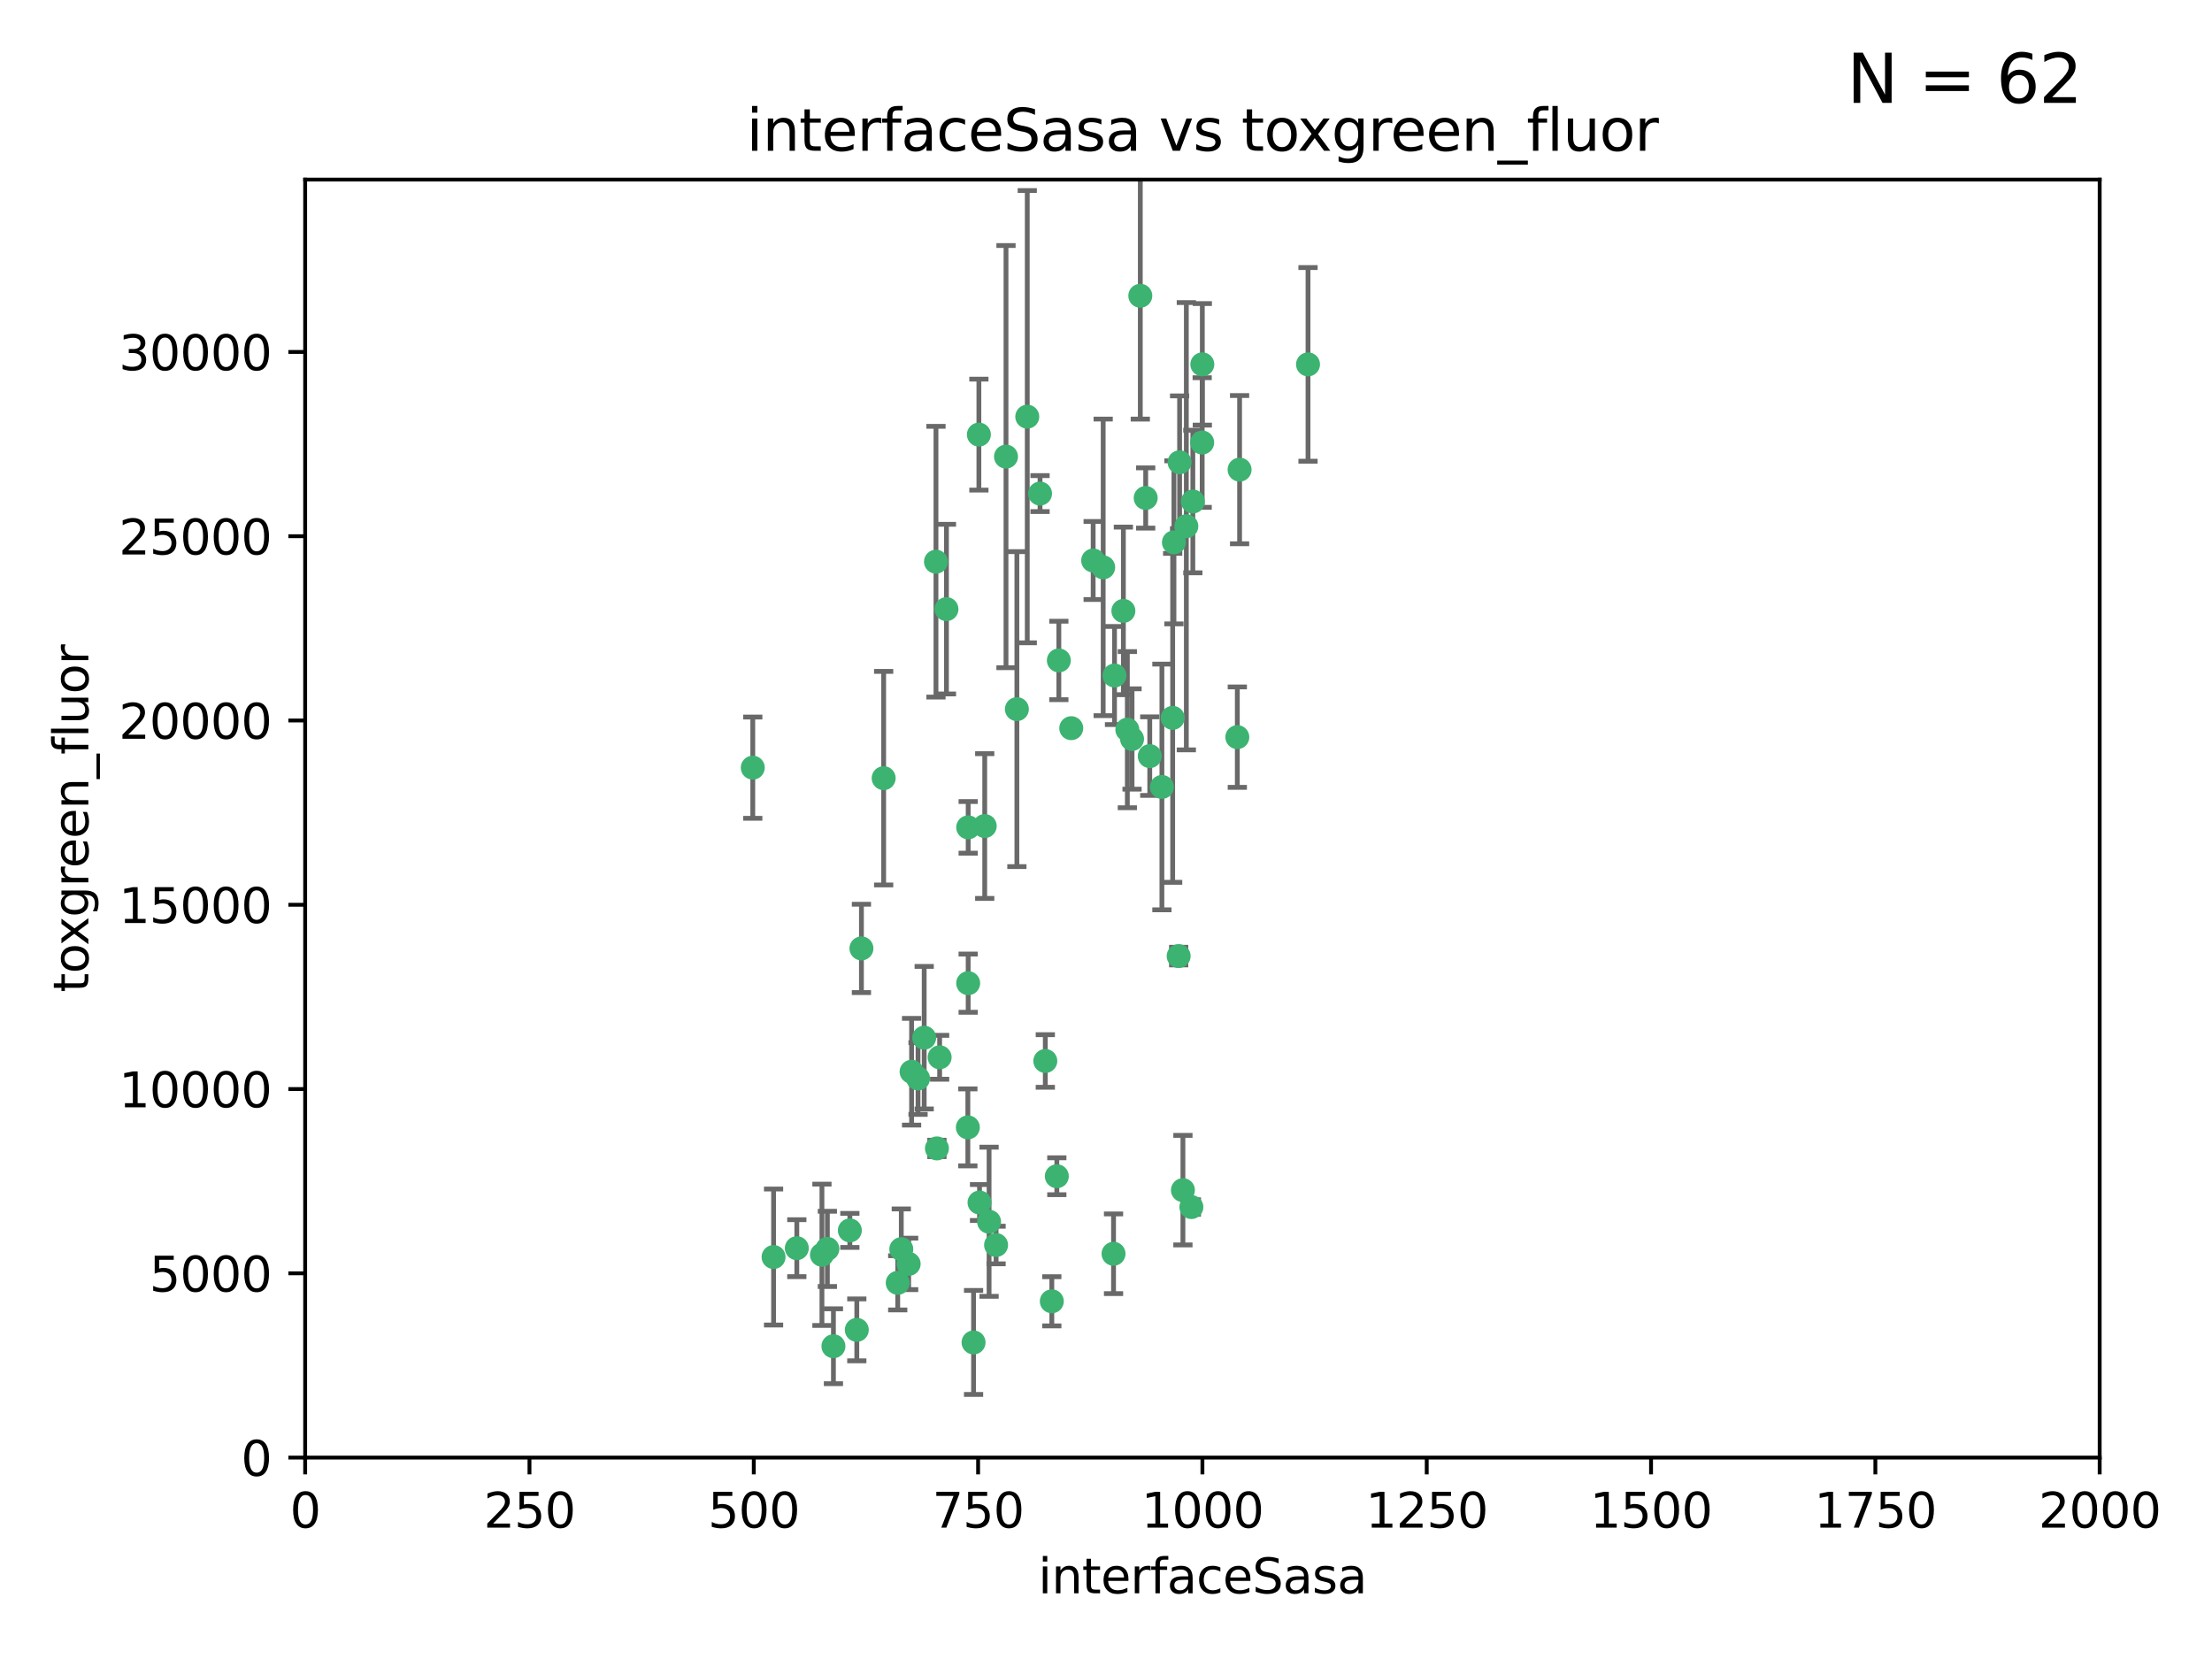 <?xml version="1.0" encoding="utf-8" standalone="no"?>
<!DOCTYPE svg PUBLIC "-//W3C//DTD SVG 1.1//EN"
  "http://www.w3.org/Graphics/SVG/1.1/DTD/svg11.dtd">
<svg xmlns:xlink="http://www.w3.org/1999/xlink" width="460.8pt" height="345.6pt" viewBox="0 0 460.8 345.6" xmlns="http://www.w3.org/2000/svg" version="1.1">
 <defs>
  <style type="text/css">*{stroke-linejoin: round; stroke-linecap: butt}</style>
 </defs>
 <g id="figure_1">
  <g id="patch_1">
   <path d="M 0 345.6 
L 460.8 345.6 
L 460.8 0 
L 0 0 
z
" style="fill: #ffffff"/>
  </g>
  <g id="axes_1">
   <g id="patch_2">
    <path d="M 63.571 303.64 
L 437.4 303.64 
L 437.4 37.411 
L 63.571 37.411 
z
" style="fill: #ffffff"/>
   </g>
   <g id="PathCollection_1">
    <defs>
     <path id="m6832bb7bd1" d="M 0 1.118 
C 0.297 1.118 0.581 1 0.791 0.791 
C 1 0.581 1.118 0.297 1.118 0 
C 1.118 -0.297 1 -0.581 0.791 -0.791 
C 0.581 -1 0.297 -1.118 0 -1.118 
C -0.297 -1.118 -0.581 -1 -0.791 -0.791 
C -1 -0.581 -1.118 -0.297 -1.118 0 
C -1.118 0.297 -1 0.581 -0.791 0.791 
C -0.581 1 -0.297 1.118 0 1.118 
z
" style="stroke: #3cb371"/>
    </defs>
    <g clip-path="url(#p53caef2e6c)">
     <use xlink:href="#m6832bb7bd1" x="272.484" y="75.908" style="fill: #3cb371; stroke: #3cb371"/>
     <use xlink:href="#m6832bb7bd1" x="250.437" y="92.187" style="fill: #3cb371; stroke: #3cb371"/>
     <use xlink:href="#m6832bb7bd1" x="258.229" y="97.835" style="fill: #3cb371; stroke: #3cb371"/>
     <use xlink:href="#m6832bb7bd1" x="247.136" y="109.622" style="fill: #3cb371; stroke: #3cb371"/>
     <use xlink:href="#m6832bb7bd1" x="244.553" y="112.982" style="fill: #3cb371; stroke: #3cb371"/>
     <use xlink:href="#m6832bb7bd1" x="234.02" y="127.26" style="fill: #3cb371; stroke: #3cb371"/>
     <use xlink:href="#m6832bb7bd1" x="223.161" y="151.693" style="fill: #3cb371; stroke: #3cb371"/>
     <use xlink:href="#m6832bb7bd1" x="242.046" y="163.936" style="fill: #3cb371; stroke: #3cb371"/>
     <use xlink:href="#m6832bb7bd1" x="248.491" y="104.476" style="fill: #3cb371; stroke: #3cb371"/>
     <use xlink:href="#m6832bb7bd1" x="238.669" y="103.738" style="fill: #3cb371; stroke: #3cb371"/>
     <use xlink:href="#m6832bb7bd1" x="227.725" y="116.762" style="fill: #3cb371; stroke: #3cb371"/>
     <use xlink:href="#m6832bb7bd1" x="237.546" y="61.614" style="fill: #3cb371; stroke: #3cb371"/>
     <use xlink:href="#m6832bb7bd1" x="245.731" y="96.299" style="fill: #3cb371; stroke: #3cb371"/>
     <use xlink:href="#m6832bb7bd1" x="257.757" y="153.559" style="fill: #3cb371; stroke: #3cb371"/>
     <use xlink:href="#m6832bb7bd1" x="216.658" y="102.821" style="fill: #3cb371; stroke: #3cb371"/>
     <use xlink:href="#m6832bb7bd1" x="250.465" y="75.9" style="fill: #3cb371; stroke: #3cb371"/>
     <use xlink:href="#m6832bb7bd1" x="201.688" y="204.811" style="fill: #3cb371; stroke: #3cb371"/>
     <use xlink:href="#m6832bb7bd1" x="194.981" y="117.014" style="fill: #3cb371; stroke: #3cb371"/>
     <use xlink:href="#m6832bb7bd1" x="220.577" y="137.58" style="fill: #3cb371; stroke: #3cb371"/>
     <use xlink:href="#m6832bb7bd1" x="203.92" y="90.534" style="fill: #3cb371; stroke: #3cb371"/>
     <use xlink:href="#m6832bb7bd1" x="229.813" y="118.19" style="fill: #3cb371; stroke: #3cb371"/>
     <use xlink:href="#m6832bb7bd1" x="213.998" y="86.8" style="fill: #3cb371; stroke: #3cb371"/>
     <use xlink:href="#m6832bb7bd1" x="211.835" y="147.723" style="fill: #3cb371; stroke: #3cb371"/>
     <use xlink:href="#m6832bb7bd1" x="245.536" y="199.17" style="fill: #3cb371; stroke: #3cb371"/>
     <use xlink:href="#m6832bb7bd1" x="209.568" y="95.121" style="fill: #3cb371; stroke: #3cb371"/>
     <use xlink:href="#m6832bb7bd1" x="248.185" y="251.452" style="fill: #3cb371; stroke: #3cb371"/>
     <use xlink:href="#m6832bb7bd1" x="220.157" y="245.034" style="fill: #3cb371; stroke: #3cb371"/>
     <use xlink:href="#m6832bb7bd1" x="244.288" y="149.542" style="fill: #3cb371; stroke: #3cb371"/>
     <use xlink:href="#m6832bb7bd1" x="246.424" y="247.93" style="fill: #3cb371; stroke: #3cb371"/>
     <use xlink:href="#m6832bb7bd1" x="235.826" y="153.944" style="fill: #3cb371; stroke: #3cb371"/>
     <use xlink:href="#m6832bb7bd1" x="202.811" y="279.655" style="fill: #3cb371; stroke: #3cb371"/>
     <use xlink:href="#m6832bb7bd1" x="231.97" y="261.183" style="fill: #3cb371; stroke: #3cb371"/>
     <use xlink:href="#m6832bb7bd1" x="239.516" y="157.513" style="fill: #3cb371; stroke: #3cb371"/>
     <use xlink:href="#m6832bb7bd1" x="189.899" y="223.261" style="fill: #3cb371; stroke: #3cb371"/>
     <use xlink:href="#m6832bb7bd1" x="205.136" y="172.082" style="fill: #3cb371; stroke: #3cb371"/>
     <use xlink:href="#m6832bb7bd1" x="201.621" y="234.855" style="fill: #3cb371; stroke: #3cb371"/>
     <use xlink:href="#m6832bb7bd1" x="161.148" y="261.86" style="fill: #3cb371; stroke: #3cb371"/>
     <use xlink:href="#m6832bb7bd1" x="201.69" y="172.356" style="fill: #3cb371; stroke: #3cb371"/>
     <use xlink:href="#m6832bb7bd1" x="234.846" y="152.004" style="fill: #3cb371; stroke: #3cb371"/>
     <use xlink:href="#m6832bb7bd1" x="197.163" y="126.892" style="fill: #3cb371; stroke: #3cb371"/>
     <use xlink:href="#m6832bb7bd1" x="206.043" y="254.514" style="fill: #3cb371; stroke: #3cb371"/>
     <use xlink:href="#m6832bb7bd1" x="192.525" y="216.17" style="fill: #3cb371; stroke: #3cb371"/>
     <use xlink:href="#m6832bb7bd1" x="184.082" y="162.105" style="fill: #3cb371; stroke: #3cb371"/>
     <use xlink:href="#m6832bb7bd1" x="207.501" y="259.36" style="fill: #3cb371; stroke: #3cb371"/>
     <use xlink:href="#m6832bb7bd1" x="187.755" y="260.221" style="fill: #3cb371; stroke: #3cb371"/>
     <use xlink:href="#m6832bb7bd1" x="172.357" y="260.163" style="fill: #3cb371; stroke: #3cb371"/>
     <use xlink:href="#m6832bb7bd1" x="165.991" y="260.019" style="fill: #3cb371; stroke: #3cb371"/>
     <use xlink:href="#m6832bb7bd1" x="232.174" y="140.722" style="fill: #3cb371; stroke: #3cb371"/>
     <use xlink:href="#m6832bb7bd1" x="179.453" y="197.571" style="fill: #3cb371; stroke: #3cb371"/>
     <use xlink:href="#m6832bb7bd1" x="178.488" y="277.035" style="fill: #3cb371; stroke: #3cb371"/>
     <use xlink:href="#m6832bb7bd1" x="156.817" y="159.917" style="fill: #3cb371; stroke: #3cb371"/>
     <use xlink:href="#m6832bb7bd1" x="217.757" y="221.023" style="fill: #3cb371; stroke: #3cb371"/>
     <use xlink:href="#m6832bb7bd1" x="173.619" y="280.448" style="fill: #3cb371; stroke: #3cb371"/>
     <use xlink:href="#m6832bb7bd1" x="191.245" y="224.667" style="fill: #3cb371; stroke: #3cb371"/>
     <use xlink:href="#m6832bb7bd1" x="195.181" y="239.234" style="fill: #3cb371; stroke: #3cb371"/>
     <use xlink:href="#m6832bb7bd1" x="204.052" y="250.509" style="fill: #3cb371; stroke: #3cb371"/>
     <use xlink:href="#m6832bb7bd1" x="187.013" y="267.238" style="fill: #3cb371; stroke: #3cb371"/>
     <use xlink:href="#m6832bb7bd1" x="195.744" y="220.252" style="fill: #3cb371; stroke: #3cb371"/>
     <use xlink:href="#m6832bb7bd1" x="189.29" y="263.294" style="fill: #3cb371; stroke: #3cb371"/>
     <use xlink:href="#m6832bb7bd1" x="219.112" y="271.085" style="fill: #3cb371; stroke: #3cb371"/>
     <use xlink:href="#m6832bb7bd1" x="171.225" y="261.393" style="fill: #3cb371; stroke: #3cb371"/>
     <use xlink:href="#m6832bb7bd1" x="177.039" y="256.316" style="fill: #3cb371; stroke: #3cb371"/>
    </g>
   </g>
   <g id="matplotlib.axis_1">
    <g id="xtick_1">
     <g id="line2d_1">
      <defs>
       <path id="m12ac12f63e" d="M 0 0 
L 0 3.5 
" style="stroke: #000000; stroke-width: 0.8"/>
      </defs>
      <g>
       <use xlink:href="#m12ac12f63e" x="63.571" y="303.64" style="stroke: #000000; stroke-width: 0.8"/>
      </g>
     </g>
     <g id="text_1">
      <!-- 0 -->
      <g transform="translate(60.39 318.238)scale(0.1 -0.1)">
       <defs>
        <path id="DejaVuSans-30" d="M 2034 4250 
Q 1547 4250 1301 3770 
Q 1056 3291 1056 2328 
Q 1056 1369 1301 889 
Q 1547 409 2034 409 
Q 2525 409 2770 889 
Q 3016 1369 3016 2328 
Q 3016 3291 2770 3770 
Q 2525 4250 2034 4250 
z
M 2034 4750 
Q 2819 4750 3233 4129 
Q 3647 3509 3647 2328 
Q 3647 1150 3233 529 
Q 2819 -91 2034 -91 
Q 1250 -91 836 529 
Q 422 1150 422 2328 
Q 422 3509 836 4129 
Q 1250 4750 2034 4750 
z
" transform="scale(0.016)"/>
       </defs>
       <use xlink:href="#DejaVuSans-30"/>
      </g>
     </g>
    </g>
    <g id="xtick_2">
     <g id="line2d_2">
      <g>
       <use xlink:href="#m12ac12f63e" x="110.3" y="303.64" style="stroke: #000000; stroke-width: 0.8"/>
      </g>
     </g>
     <g id="text_2">
      <!-- 250 -->
      <g transform="translate(100.756 318.238)scale(0.1 -0.1)">
       <defs>
        <path id="DejaVuSans-32" d="M 1228 531 
L 3431 531 
L 3431 0 
L 469 0 
L 469 531 
Q 828 903 1448 1529 
Q 2069 2156 2228 2338 
Q 2531 2678 2651 2914 
Q 2772 3150 2772 3378 
Q 2772 3750 2511 3984 
Q 2250 4219 1831 4219 
Q 1534 4219 1204 4116 
Q 875 4013 500 3803 
L 500 4441 
Q 881 4594 1212 4672 
Q 1544 4750 1819 4750 
Q 2544 4750 2975 4387 
Q 3406 4025 3406 3419 
Q 3406 3131 3298 2873 
Q 3191 2616 2906 2266 
Q 2828 2175 2409 1742 
Q 1991 1309 1228 531 
z
" transform="scale(0.016)"/>
        <path id="DejaVuSans-35" d="M 691 4666 
L 3169 4666 
L 3169 4134 
L 1269 4134 
L 1269 2991 
Q 1406 3038 1543 3061 
Q 1681 3084 1819 3084 
Q 2600 3084 3056 2656 
Q 3513 2228 3513 1497 
Q 3513 744 3044 326 
Q 2575 -91 1722 -91 
Q 1428 -91 1123 -41 
Q 819 9 494 109 
L 494 744 
Q 775 591 1075 516 
Q 1375 441 1709 441 
Q 2250 441 2565 725 
Q 2881 1009 2881 1497 
Q 2881 1984 2565 2268 
Q 2250 2553 1709 2553 
Q 1456 2553 1204 2497 
Q 953 2441 691 2322 
L 691 4666 
z
" transform="scale(0.016)"/>
       </defs>
       <use xlink:href="#DejaVuSans-32"/>
       <use xlink:href="#DejaVuSans-35" x="63.623"/>
       <use xlink:href="#DejaVuSans-30" x="127.246"/>
      </g>
     </g>
    </g>
    <g id="xtick_3">
     <g id="line2d_3">
      <g>
       <use xlink:href="#m12ac12f63e" x="157.028" y="303.64" style="stroke: #000000; stroke-width: 0.8"/>
      </g>
     </g>
     <g id="text_3">
      <!-- 500 -->
      <g transform="translate(147.485 318.238)scale(0.1 -0.1)">
       <use xlink:href="#DejaVuSans-35"/>
       <use xlink:href="#DejaVuSans-30" x="63.623"/>
       <use xlink:href="#DejaVuSans-30" x="127.246"/>
      </g>
     </g>
    </g>
    <g id="xtick_4">
     <g id="line2d_4">
      <g>
       <use xlink:href="#m12ac12f63e" x="203.757" y="303.64" style="stroke: #000000; stroke-width: 0.8"/>
      </g>
     </g>
     <g id="text_4">
      <!-- 750 -->
      <g transform="translate(194.213 318.238)scale(0.1 -0.1)">
       <defs>
        <path id="DejaVuSans-37" d="M 525 4666 
L 3525 4666 
L 3525 4397 
L 1831 0 
L 1172 0 
L 2766 4134 
L 525 4134 
L 525 4666 
z
" transform="scale(0.016)"/>
       </defs>
       <use xlink:href="#DejaVuSans-37"/>
       <use xlink:href="#DejaVuSans-35" x="63.623"/>
       <use xlink:href="#DejaVuSans-30" x="127.246"/>
      </g>
     </g>
    </g>
    <g id="xtick_5">
     <g id="line2d_5">
      <g>
       <use xlink:href="#m12ac12f63e" x="250.486" y="303.64" style="stroke: #000000; stroke-width: 0.8"/>
      </g>
     </g>
     <g id="text_5">
      <!-- 1000 -->
      <g transform="translate(237.761 318.238)scale(0.1 -0.1)">
       <defs>
        <path id="DejaVuSans-31" d="M 794 531 
L 1825 531 
L 1825 4091 
L 703 3866 
L 703 4441 
L 1819 4666 
L 2450 4666 
L 2450 531 
L 3481 531 
L 3481 0 
L 794 0 
L 794 531 
z
" transform="scale(0.016)"/>
       </defs>
       <use xlink:href="#DejaVuSans-31"/>
       <use xlink:href="#DejaVuSans-30" x="63.623"/>
       <use xlink:href="#DejaVuSans-30" x="127.246"/>
       <use xlink:href="#DejaVuSans-30" x="190.869"/>
      </g>
     </g>
    </g>
    <g id="xtick_6">
     <g id="line2d_6">
      <g>
       <use xlink:href="#m12ac12f63e" x="297.214" y="303.64" style="stroke: #000000; stroke-width: 0.8"/>
      </g>
     </g>
     <g id="text_6">
      <!-- 1250 -->
      <g transform="translate(284.489 318.238)scale(0.1 -0.1)">
       <use xlink:href="#DejaVuSans-31"/>
       <use xlink:href="#DejaVuSans-32" x="63.623"/>
       <use xlink:href="#DejaVuSans-35" x="127.246"/>
       <use xlink:href="#DejaVuSans-30" x="190.869"/>
      </g>
     </g>
    </g>
    <g id="xtick_7">
     <g id="line2d_7">
      <g>
       <use xlink:href="#m12ac12f63e" x="343.943" y="303.64" style="stroke: #000000; stroke-width: 0.8"/>
      </g>
     </g>
     <g id="text_7">
      <!-- 1500 -->
      <g transform="translate(331.218 318.238)scale(0.1 -0.1)">
       <use xlink:href="#DejaVuSans-31"/>
       <use xlink:href="#DejaVuSans-35" x="63.623"/>
       <use xlink:href="#DejaVuSans-30" x="127.246"/>
       <use xlink:href="#DejaVuSans-30" x="190.869"/>
      </g>
     </g>
    </g>
    <g id="xtick_8">
     <g id="line2d_8">
      <g>
       <use xlink:href="#m12ac12f63e" x="390.671" y="303.64" style="stroke: #000000; stroke-width: 0.8"/>
      </g>
     </g>
     <g id="text_8">
      <!-- 1750 -->
      <g transform="translate(377.946 318.238)scale(0.1 -0.1)">
       <use xlink:href="#DejaVuSans-31"/>
       <use xlink:href="#DejaVuSans-37" x="63.623"/>
       <use xlink:href="#DejaVuSans-35" x="127.246"/>
       <use xlink:href="#DejaVuSans-30" x="190.869"/>
      </g>
     </g>
    </g>
    <g id="xtick_9">
     <g id="line2d_9">
      <g>
       <use xlink:href="#m12ac12f63e" x="437.4" y="303.64" style="stroke: #000000; stroke-width: 0.8"/>
      </g>
     </g>
     <g id="text_9">
      <!-- 2000 -->
      <g transform="translate(424.675 318.238)scale(0.1 -0.1)">
       <use xlink:href="#DejaVuSans-32"/>
       <use xlink:href="#DejaVuSans-30" x="63.623"/>
       <use xlink:href="#DejaVuSans-30" x="127.246"/>
       <use xlink:href="#DejaVuSans-30" x="190.869"/>
      </g>
     </g>
    </g>
    <g id="text_10">
     <!-- interfaceSasa -->
     <g transform="translate(216.279 331.917)scale(0.1 -0.1)">
      <defs>
       <path id="DejaVuSans-69" d="M 603 3500 
L 1178 3500 
L 1178 0 
L 603 0 
L 603 3500 
z
M 603 4863 
L 1178 4863 
L 1178 4134 
L 603 4134 
L 603 4863 
z
" transform="scale(0.016)"/>
       <path id="DejaVuSans-6e" d="M 3513 2113 
L 3513 0 
L 2938 0 
L 2938 2094 
Q 2938 2591 2744 2837 
Q 2550 3084 2163 3084 
Q 1697 3084 1428 2787 
Q 1159 2491 1159 1978 
L 1159 0 
L 581 0 
L 581 3500 
L 1159 3500 
L 1159 2956 
Q 1366 3272 1645 3428 
Q 1925 3584 2291 3584 
Q 2894 3584 3203 3211 
Q 3513 2838 3513 2113 
z
" transform="scale(0.016)"/>
       <path id="DejaVuSans-74" d="M 1172 4494 
L 1172 3500 
L 2356 3500 
L 2356 3053 
L 1172 3053 
L 1172 1153 
Q 1172 725 1289 603 
Q 1406 481 1766 481 
L 2356 481 
L 2356 0 
L 1766 0 
Q 1100 0 847 248 
Q 594 497 594 1153 
L 594 3053 
L 172 3053 
L 172 3500 
L 594 3500 
L 594 4494 
L 1172 4494 
z
" transform="scale(0.016)"/>
       <path id="DejaVuSans-65" d="M 3597 1894 
L 3597 1613 
L 953 1613 
Q 991 1019 1311 708 
Q 1631 397 2203 397 
Q 2534 397 2845 478 
Q 3156 559 3463 722 
L 3463 178 
Q 3153 47 2828 -22 
Q 2503 -91 2169 -91 
Q 1331 -91 842 396 
Q 353 884 353 1716 
Q 353 2575 817 3079 
Q 1281 3584 2069 3584 
Q 2775 3584 3186 3129 
Q 3597 2675 3597 1894 
z
M 3022 2063 
Q 3016 2534 2758 2815 
Q 2500 3097 2075 3097 
Q 1594 3097 1305 2825 
Q 1016 2553 972 2059 
L 3022 2063 
z
" transform="scale(0.016)"/>
       <path id="DejaVuSans-72" d="M 2631 2963 
Q 2534 3019 2420 3045 
Q 2306 3072 2169 3072 
Q 1681 3072 1420 2755 
Q 1159 2438 1159 1844 
L 1159 0 
L 581 0 
L 581 3500 
L 1159 3500 
L 1159 2956 
Q 1341 3275 1631 3429 
Q 1922 3584 2338 3584 
Q 2397 3584 2469 3576 
Q 2541 3569 2628 3553 
L 2631 2963 
z
" transform="scale(0.016)"/>
       <path id="DejaVuSans-66" d="M 2375 4863 
L 2375 4384 
L 1825 4384 
Q 1516 4384 1395 4259 
Q 1275 4134 1275 3809 
L 1275 3500 
L 2222 3500 
L 2222 3053 
L 1275 3053 
L 1275 0 
L 697 0 
L 697 3053 
L 147 3053 
L 147 3500 
L 697 3500 
L 697 3744 
Q 697 4328 969 4595 
Q 1241 4863 1831 4863 
L 2375 4863 
z
" transform="scale(0.016)"/>
       <path id="DejaVuSans-61" d="M 2194 1759 
Q 1497 1759 1228 1600 
Q 959 1441 959 1056 
Q 959 750 1161 570 
Q 1363 391 1709 391 
Q 2188 391 2477 730 
Q 2766 1069 2766 1631 
L 2766 1759 
L 2194 1759 
z
M 3341 1997 
L 3341 0 
L 2766 0 
L 2766 531 
Q 2569 213 2275 61 
Q 1981 -91 1556 -91 
Q 1019 -91 701 211 
Q 384 513 384 1019 
Q 384 1609 779 1909 
Q 1175 2209 1959 2209 
L 2766 2209 
L 2766 2266 
Q 2766 2663 2505 2880 
Q 2244 3097 1772 3097 
Q 1472 3097 1187 3025 
Q 903 2953 641 2809 
L 641 3341 
Q 956 3463 1253 3523 
Q 1550 3584 1831 3584 
Q 2591 3584 2966 3190 
Q 3341 2797 3341 1997 
z
" transform="scale(0.016)"/>
       <path id="DejaVuSans-63" d="M 3122 3366 
L 3122 2828 
Q 2878 2963 2633 3030 
Q 2388 3097 2138 3097 
Q 1578 3097 1268 2742 
Q 959 2388 959 1747 
Q 959 1106 1268 751 
Q 1578 397 2138 397 
Q 2388 397 2633 464 
Q 2878 531 3122 666 
L 3122 134 
Q 2881 22 2623 -34 
Q 2366 -91 2075 -91 
Q 1284 -91 818 406 
Q 353 903 353 1747 
Q 353 2603 823 3093 
Q 1294 3584 2113 3584 
Q 2378 3584 2631 3529 
Q 2884 3475 3122 3366 
z
" transform="scale(0.016)"/>
       <path id="DejaVuSans-53" d="M 3425 4513 
L 3425 3897 
Q 3066 4069 2747 4153 
Q 2428 4238 2131 4238 
Q 1616 4238 1336 4038 
Q 1056 3838 1056 3469 
Q 1056 3159 1242 3001 
Q 1428 2844 1947 2747 
L 2328 2669 
Q 3034 2534 3370 2195 
Q 3706 1856 3706 1288 
Q 3706 609 3251 259 
Q 2797 -91 1919 -91 
Q 1588 -91 1214 -16 
Q 841 59 441 206 
L 441 856 
Q 825 641 1194 531 
Q 1563 422 1919 422 
Q 2459 422 2753 634 
Q 3047 847 3047 1241 
Q 3047 1584 2836 1778 
Q 2625 1972 2144 2069 
L 1759 2144 
Q 1053 2284 737 2584 
Q 422 2884 422 3419 
Q 422 4038 858 4394 
Q 1294 4750 2059 4750 
Q 2388 4750 2728 4690 
Q 3069 4631 3425 4513 
z
" transform="scale(0.016)"/>
       <path id="DejaVuSans-73" d="M 2834 3397 
L 2834 2853 
Q 2591 2978 2328 3040 
Q 2066 3103 1784 3103 
Q 1356 3103 1142 2972 
Q 928 2841 928 2578 
Q 928 2378 1081 2264 
Q 1234 2150 1697 2047 
L 1894 2003 
Q 2506 1872 2764 1633 
Q 3022 1394 3022 966 
Q 3022 478 2636 193 
Q 2250 -91 1575 -91 
Q 1294 -91 989 -36 
Q 684 19 347 128 
L 347 722 
Q 666 556 975 473 
Q 1284 391 1588 391 
Q 1994 391 2212 530 
Q 2431 669 2431 922 
Q 2431 1156 2273 1281 
Q 2116 1406 1581 1522 
L 1381 1569 
Q 847 1681 609 1914 
Q 372 2147 372 2553 
Q 372 3047 722 3315 
Q 1072 3584 1716 3584 
Q 2034 3584 2315 3537 
Q 2597 3491 2834 3397 
z
" transform="scale(0.016)"/>
      </defs>
      <use xlink:href="#DejaVuSans-69"/>
      <use xlink:href="#DejaVuSans-6e" x="27.783"/>
      <use xlink:href="#DejaVuSans-74" x="91.162"/>
      <use xlink:href="#DejaVuSans-65" x="130.371"/>
      <use xlink:href="#DejaVuSans-72" x="191.895"/>
      <use xlink:href="#DejaVuSans-66" x="233.008"/>
      <use xlink:href="#DejaVuSans-61" x="268.213"/>
      <use xlink:href="#DejaVuSans-63" x="329.492"/>
      <use xlink:href="#DejaVuSans-65" x="384.473"/>
      <use xlink:href="#DejaVuSans-53" x="445.996"/>
      <use xlink:href="#DejaVuSans-61" x="509.473"/>
      <use xlink:href="#DejaVuSans-73" x="570.752"/>
      <use xlink:href="#DejaVuSans-61" x="622.852"/>
     </g>
    </g>
   </g>
   <g id="matplotlib.axis_2">
    <g id="ytick_1">
     <g id="line2d_10">
      <defs>
       <path id="mbbe00ad59d" d="M 0 0 
L -3.5 0 
" style="stroke: #000000; stroke-width: 0.8"/>
      </defs>
      <g>
       <use xlink:href="#mbbe00ad59d" x="63.571" y="303.64" style="stroke: #000000; stroke-width: 0.8"/>
      </g>
     </g>
     <g id="text_11">
      <!-- 0 -->
      <g transform="translate(50.209 307.439)scale(0.1 -0.1)">
       <use xlink:href="#DejaVuSans-30"/>
      </g>
     </g>
    </g>
    <g id="ytick_2">
     <g id="line2d_11">
      <g>
       <use xlink:href="#mbbe00ad59d" x="63.571" y="265.253" style="stroke: #000000; stroke-width: 0.8"/>
      </g>
     </g>
     <g id="text_12">
      <!-- 5000 -->
      <g transform="translate(31.121 269.052)scale(0.1 -0.1)">
       <use xlink:href="#DejaVuSans-35"/>
       <use xlink:href="#DejaVuSans-30" x="63.623"/>
       <use xlink:href="#DejaVuSans-30" x="127.246"/>
       <use xlink:href="#DejaVuSans-30" x="190.869"/>
      </g>
     </g>
    </g>
    <g id="ytick_3">
     <g id="line2d_12">
      <g>
       <use xlink:href="#mbbe00ad59d" x="63.571" y="226.866" style="stroke: #000000; stroke-width: 0.8"/>
      </g>
     </g>
     <g id="text_13">
      <!-- 10000 -->
      <g transform="translate(24.759 230.665)scale(0.1 -0.1)">
       <use xlink:href="#DejaVuSans-31"/>
       <use xlink:href="#DejaVuSans-30" x="63.623"/>
       <use xlink:href="#DejaVuSans-30" x="127.246"/>
       <use xlink:href="#DejaVuSans-30" x="190.869"/>
       <use xlink:href="#DejaVuSans-30" x="254.492"/>
      </g>
     </g>
    </g>
    <g id="ytick_4">
     <g id="line2d_13">
      <g>
       <use xlink:href="#mbbe00ad59d" x="63.571" y="188.479" style="stroke: #000000; stroke-width: 0.8"/>
      </g>
     </g>
     <g id="text_14">
      <!-- 15000 -->
      <g transform="translate(24.759 192.278)scale(0.1 -0.1)">
       <use xlink:href="#DejaVuSans-31"/>
       <use xlink:href="#DejaVuSans-35" x="63.623"/>
       <use xlink:href="#DejaVuSans-30" x="127.246"/>
       <use xlink:href="#DejaVuSans-30" x="190.869"/>
       <use xlink:href="#DejaVuSans-30" x="254.492"/>
      </g>
     </g>
    </g>
    <g id="ytick_5">
     <g id="line2d_14">
      <g>
       <use xlink:href="#mbbe00ad59d" x="63.571" y="150.092" style="stroke: #000000; stroke-width: 0.8"/>
      </g>
     </g>
     <g id="text_15">
      <!-- 20000 -->
      <g transform="translate(24.759 153.891)scale(0.1 -0.1)">
       <use xlink:href="#DejaVuSans-32"/>
       <use xlink:href="#DejaVuSans-30" x="63.623"/>
       <use xlink:href="#DejaVuSans-30" x="127.246"/>
       <use xlink:href="#DejaVuSans-30" x="190.869"/>
       <use xlink:href="#DejaVuSans-30" x="254.492"/>
      </g>
     </g>
    </g>
    <g id="ytick_6">
     <g id="line2d_15">
      <g>
       <use xlink:href="#mbbe00ad59d" x="63.571" y="111.705" style="stroke: #000000; stroke-width: 0.8"/>
      </g>
     </g>
     <g id="text_16">
      <!-- 25000 -->
      <g transform="translate(24.759 115.504)scale(0.1 -0.1)">
       <use xlink:href="#DejaVuSans-32"/>
       <use xlink:href="#DejaVuSans-35" x="63.623"/>
       <use xlink:href="#DejaVuSans-30" x="127.246"/>
       <use xlink:href="#DejaVuSans-30" x="190.869"/>
       <use xlink:href="#DejaVuSans-30" x="254.492"/>
      </g>
     </g>
    </g>
    <g id="ytick_7">
     <g id="line2d_16">
      <g>
       <use xlink:href="#mbbe00ad59d" x="63.571" y="73.317" style="stroke: #000000; stroke-width: 0.8"/>
      </g>
     </g>
     <g id="text_17">
      <!-- 30000 -->
      <g transform="translate(24.759 77.117)scale(0.1 -0.1)">
       <defs>
        <path id="DejaVuSans-33" d="M 2597 2516 
Q 3050 2419 3304 2112 
Q 3559 1806 3559 1356 
Q 3559 666 3084 287 
Q 2609 -91 1734 -91 
Q 1441 -91 1130 -33 
Q 819 25 488 141 
L 488 750 
Q 750 597 1062 519 
Q 1375 441 1716 441 
Q 2309 441 2620 675 
Q 2931 909 2931 1356 
Q 2931 1769 2642 2001 
Q 2353 2234 1838 2234 
L 1294 2234 
L 1294 2753 
L 1863 2753 
Q 2328 2753 2575 2939 
Q 2822 3125 2822 3475 
Q 2822 3834 2567 4026 
Q 2313 4219 1838 4219 
Q 1578 4219 1281 4162 
Q 984 4106 628 3988 
L 628 4550 
Q 988 4650 1302 4700 
Q 1616 4750 1894 4750 
Q 2613 4750 3031 4423 
Q 3450 4097 3450 3541 
Q 3450 3153 3228 2886 
Q 3006 2619 2597 2516 
z
" transform="scale(0.016)"/>
       </defs>
       <use xlink:href="#DejaVuSans-33"/>
       <use xlink:href="#DejaVuSans-30" x="63.623"/>
       <use xlink:href="#DejaVuSans-30" x="127.246"/>
       <use xlink:href="#DejaVuSans-30" x="190.869"/>
       <use xlink:href="#DejaVuSans-30" x="254.492"/>
      </g>
     </g>
    </g>
    <g id="text_18">
     <!-- toxgreen_fluor -->
     <g transform="translate(18.401 206.72)rotate(-90)scale(0.1 -0.1)">
      <defs>
       <path id="DejaVuSans-6f" d="M 1959 3097 
Q 1497 3097 1228 2736 
Q 959 2375 959 1747 
Q 959 1119 1226 758 
Q 1494 397 1959 397 
Q 2419 397 2687 759 
Q 2956 1122 2956 1747 
Q 2956 2369 2687 2733 
Q 2419 3097 1959 3097 
z
M 1959 3584 
Q 2709 3584 3137 3096 
Q 3566 2609 3566 1747 
Q 3566 888 3137 398 
Q 2709 -91 1959 -91 
Q 1206 -91 779 398 
Q 353 888 353 1747 
Q 353 2609 779 3096 
Q 1206 3584 1959 3584 
z
" transform="scale(0.016)"/>
       <path id="DejaVuSans-78" d="M 3513 3500 
L 2247 1797 
L 3578 0 
L 2900 0 
L 1881 1375 
L 863 0 
L 184 0 
L 1544 1831 
L 300 3500 
L 978 3500 
L 1906 2253 
L 2834 3500 
L 3513 3500 
z
" transform="scale(0.016)"/>
       <path id="DejaVuSans-67" d="M 2906 1791 
Q 2906 2416 2648 2759 
Q 2391 3103 1925 3103 
Q 1463 3103 1205 2759 
Q 947 2416 947 1791 
Q 947 1169 1205 825 
Q 1463 481 1925 481 
Q 2391 481 2648 825 
Q 2906 1169 2906 1791 
z
M 3481 434 
Q 3481 -459 3084 -895 
Q 2688 -1331 1869 -1331 
Q 1566 -1331 1297 -1286 
Q 1028 -1241 775 -1147 
L 775 -588 
Q 1028 -725 1275 -790 
Q 1522 -856 1778 -856 
Q 2344 -856 2625 -561 
Q 2906 -266 2906 331 
L 2906 616 
Q 2728 306 2450 153 
Q 2172 0 1784 0 
Q 1141 0 747 490 
Q 353 981 353 1791 
Q 353 2603 747 3093 
Q 1141 3584 1784 3584 
Q 2172 3584 2450 3431 
Q 2728 3278 2906 2969 
L 2906 3500 
L 3481 3500 
L 3481 434 
z
" transform="scale(0.016)"/>
       <path id="DejaVuSans-5f" d="M 3263 -1063 
L 3263 -1509 
L -63 -1509 
L -63 -1063 
L 3263 -1063 
z
" transform="scale(0.016)"/>
       <path id="DejaVuSans-6c" d="M 603 4863 
L 1178 4863 
L 1178 0 
L 603 0 
L 603 4863 
z
" transform="scale(0.016)"/>
       <path id="DejaVuSans-75" d="M 544 1381 
L 544 3500 
L 1119 3500 
L 1119 1403 
Q 1119 906 1312 657 
Q 1506 409 1894 409 
Q 2359 409 2629 706 
Q 2900 1003 2900 1516 
L 2900 3500 
L 3475 3500 
L 3475 0 
L 2900 0 
L 2900 538 
Q 2691 219 2414 64 
Q 2138 -91 1772 -91 
Q 1169 -91 856 284 
Q 544 659 544 1381 
z
M 1991 3584 
L 1991 3584 
z
" transform="scale(0.016)"/>
      </defs>
      <use xlink:href="#DejaVuSans-74"/>
      <use xlink:href="#DejaVuSans-6f" x="39.209"/>
      <use xlink:href="#DejaVuSans-78" x="97.266"/>
      <use xlink:href="#DejaVuSans-67" x="156.445"/>
      <use xlink:href="#DejaVuSans-72" x="219.922"/>
      <use xlink:href="#DejaVuSans-65" x="258.785"/>
      <use xlink:href="#DejaVuSans-65" x="320.309"/>
      <use xlink:href="#DejaVuSans-6e" x="381.832"/>
      <use xlink:href="#DejaVuSans-5f" x="445.211"/>
      <use xlink:href="#DejaVuSans-66" x="495.211"/>
      <use xlink:href="#DejaVuSans-6c" x="530.416"/>
      <use xlink:href="#DejaVuSans-75" x="558.199"/>
      <use xlink:href="#DejaVuSans-6f" x="621.578"/>
      <use xlink:href="#DejaVuSans-72" x="682.76"/>
     </g>
    </g>
   </g>
   <g id="LineCollection_1">
    <path d="M 272.484 96.079 
L 272.484 55.738 
" clip-path="url(#p53caef2e6c)" style="fill: none; stroke: #696969"/>
    <path d="M 250.437 105.69 
L 250.437 78.685 
" clip-path="url(#p53caef2e6c)" style="fill: none; stroke: #696969"/>
    <path d="M 258.229 113.277 
L 258.229 82.393 
" clip-path="url(#p53caef2e6c)" style="fill: none; stroke: #696969"/>
    <path d="M 247.136 156.211 
L 247.136 63.032 
" clip-path="url(#p53caef2e6c)" style="fill: none; stroke: #696969"/>
    <path d="M 244.553 129.961 
L 244.553 96.004 
" clip-path="url(#p53caef2e6c)" style="fill: none; stroke: #696969"/>
    <path d="M 234.02 144.714 
L 234.02 109.807 
" clip-path="url(#p53caef2e6c)" style="fill: none; stroke: #696969"/>
    <path d="M 223.161 152.217 
L 223.161 151.168 
" clip-path="url(#p53caef2e6c)" style="fill: none; stroke: #696969"/>
    <path d="M 242.046 189.529 
L 242.046 138.343 
" clip-path="url(#p53caef2e6c)" style="fill: none; stroke: #696969"/>
    <path d="M 248.491 119.328 
L 248.491 89.623 
" clip-path="url(#p53caef2e6c)" style="fill: none; stroke: #696969"/>
    <path d="M 238.669 110.014 
L 238.669 97.461 
" clip-path="url(#p53caef2e6c)" style="fill: none; stroke: #696969"/>
    <path d="M 227.725 124.89 
L 227.725 108.635 
" clip-path="url(#p53caef2e6c)" style="fill: none; stroke: #696969"/>
    <path d="M 237.546 87.306 
L 237.546 35.922 
" clip-path="url(#p53caef2e6c)" style="fill: none; stroke: #696969"/>
    <path d="M 245.731 110.125 
L 245.731 82.473 
" clip-path="url(#p53caef2e6c)" style="fill: none; stroke: #696969"/>
    <path d="M 257.757 164.019 
L 257.757 143.098 
" clip-path="url(#p53caef2e6c)" style="fill: none; stroke: #696969"/>
    <path d="M 216.658 106.565 
L 216.658 99.077 
" clip-path="url(#p53caef2e6c)" style="fill: none; stroke: #696969"/>
    <path d="M 250.465 88.56 
L 250.465 63.241 
" clip-path="url(#p53caef2e6c)" style="fill: none; stroke: #696969"/>
    <path d="M 201.688 210.874 
L 201.688 198.748 
" clip-path="url(#p53caef2e6c)" style="fill: none; stroke: #696969"/>
    <path d="M 194.981 145.217 
L 194.981 88.811 
" clip-path="url(#p53caef2e6c)" style="fill: none; stroke: #696969"/>
    <path d="M 220.577 145.75 
L 220.577 129.411 
" clip-path="url(#p53caef2e6c)" style="fill: none; stroke: #696969"/>
    <path d="M 203.92 102.091 
L 203.92 78.978 
" clip-path="url(#p53caef2e6c)" style="fill: none; stroke: #696969"/>
    <path d="M 229.813 149.083 
L 229.813 87.298 
" clip-path="url(#p53caef2e6c)" style="fill: none; stroke: #696969"/>
    <path d="M 213.998 133.906 
L 213.998 39.694 
" clip-path="url(#p53caef2e6c)" style="fill: none; stroke: #696969"/>
    <path d="M 211.835 180.527 
L 211.835 114.919 
" clip-path="url(#p53caef2e6c)" style="fill: none; stroke: #696969"/>
    <path d="M 245.536 201.012 
L 245.536 197.328 
" clip-path="url(#p53caef2e6c)" style="fill: none; stroke: #696969"/>
    <path d="M 209.568 139.091 
L 209.568 51.151 
" clip-path="url(#p53caef2e6c)" style="fill: none; stroke: #696969"/>
    <path d="M 248.185 252.966 
L 248.185 249.939 
" clip-path="url(#p53caef2e6c)" style="fill: none; stroke: #696969"/>
    <path d="M 220.157 248.879 
L 220.157 241.19 
" clip-path="url(#p53caef2e6c)" style="fill: none; stroke: #696969"/>
    <path d="M 244.288 183.804 
L 244.288 115.28 
" clip-path="url(#p53caef2e6c)" style="fill: none; stroke: #696969"/>
    <path d="M 246.424 259.34 
L 246.424 236.521 
" clip-path="url(#p53caef2e6c)" style="fill: none; stroke: #696969"/>
    <path d="M 235.826 164.397 
L 235.826 143.491 
" clip-path="url(#p53caef2e6c)" style="fill: none; stroke: #696969"/>
    <path d="M 202.811 290.49 
L 202.811 268.821 
" clip-path="url(#p53caef2e6c)" style="fill: none; stroke: #696969"/>
    <path d="M 231.97 269.484 
L 231.97 252.882 
" clip-path="url(#p53caef2e6c)" style="fill: none; stroke: #696969"/>
    <path d="M 239.516 165.694 
L 239.516 149.332 
" clip-path="url(#p53caef2e6c)" style="fill: none; stroke: #696969"/>
    <path d="M 189.899 234.375 
L 189.899 212.147 
" clip-path="url(#p53caef2e6c)" style="fill: none; stroke: #696969"/>
    <path d="M 205.136 187.16 
L 205.136 157.004 
" clip-path="url(#p53caef2e6c)" style="fill: none; stroke: #696969"/>
    <path d="M 201.621 242.872 
L 201.621 226.838 
" clip-path="url(#p53caef2e6c)" style="fill: none; stroke: #696969"/>
    <path d="M 161.148 276.024 
L 161.148 247.696 
" clip-path="url(#p53caef2e6c)" style="fill: none; stroke: #696969"/>
    <path d="M 201.69 177.734 
L 201.69 166.978 
" clip-path="url(#p53caef2e6c)" style="fill: none; stroke: #696969"/>
    <path d="M 234.846 168.265 
L 234.846 135.742 
" clip-path="url(#p53caef2e6c)" style="fill: none; stroke: #696969"/>
    <path d="M 197.163 144.562 
L 197.163 109.222 
" clip-path="url(#p53caef2e6c)" style="fill: none; stroke: #696969"/>
    <path d="M 206.043 270.051 
L 206.043 238.978 
" clip-path="url(#p53caef2e6c)" style="fill: none; stroke: #696969"/>
    <path d="M 192.525 231.016 
L 192.525 201.324 
" clip-path="url(#p53caef2e6c)" style="fill: none; stroke: #696969"/>
    <path d="M 184.082 184.351 
L 184.082 139.86 
" clip-path="url(#p53caef2e6c)" style="fill: none; stroke: #696969"/>
    <path d="M 207.501 263.278 
L 207.501 255.442 
" clip-path="url(#p53caef2e6c)" style="fill: none; stroke: #696969"/>
    <path d="M 187.755 268.597 
L 187.755 251.844 
" clip-path="url(#p53caef2e6c)" style="fill: none; stroke: #696969"/>
    <path d="M 172.357 268.001 
L 172.357 252.325 
" clip-path="url(#p53caef2e6c)" style="fill: none; stroke: #696969"/>
    <path d="M 165.991 265.948 
L 165.991 254.089 
" clip-path="url(#p53caef2e6c)" style="fill: none; stroke: #696969"/>
    <path d="M 232.174 150.938 
L 232.174 130.506 
" clip-path="url(#p53caef2e6c)" style="fill: none; stroke: #696969"/>
    <path d="M 179.453 206.772 
L 179.453 188.371 
" clip-path="url(#p53caef2e6c)" style="fill: none; stroke: #696969"/>
    <path d="M 178.488 283.483 
L 178.488 270.588 
" clip-path="url(#p53caef2e6c)" style="fill: none; stroke: #696969"/>
    <path d="M 156.817 170.463 
L 156.817 149.371 
" clip-path="url(#p53caef2e6c)" style="fill: none; stroke: #696969"/>
    <path d="M 217.757 226.502 
L 217.757 215.543 
" clip-path="url(#p53caef2e6c)" style="fill: none; stroke: #696969"/>
    <path d="M 173.619 288.249 
L 173.619 272.647 
" clip-path="url(#p53caef2e6c)" style="fill: none; stroke: #696969"/>
    <path d="M 191.245 232.145 
L 191.245 217.189 
" clip-path="url(#p53caef2e6c)" style="fill: none; stroke: #696969"/>
    <path d="M 195.181 240.949 
L 195.181 237.518 
" clip-path="url(#p53caef2e6c)" style="fill: none; stroke: #696969"/>
    <path d="M 204.052 254.253 
L 204.052 246.765 
" clip-path="url(#p53caef2e6c)" style="fill: none; stroke: #696969"/>
    <path d="M 187.013 272.884 
L 187.013 261.591 
" clip-path="url(#p53caef2e6c)" style="fill: none; stroke: #696969"/>
    <path d="M 195.744 224.823 
L 195.744 215.68 
" clip-path="url(#p53caef2e6c)" style="fill: none; stroke: #696969"/>
    <path d="M 189.29 268.654 
L 189.29 257.933 
" clip-path="url(#p53caef2e6c)" style="fill: none; stroke: #696969"/>
    <path d="M 219.112 276.209 
L 219.112 265.962 
" clip-path="url(#p53caef2e6c)" style="fill: none; stroke: #696969"/>
    <path d="M 171.225 276.115 
L 171.225 246.672 
" clip-path="url(#p53caef2e6c)" style="fill: none; stroke: #696969"/>
    <path d="M 177.039 259.862 
L 177.039 252.77 
" clip-path="url(#p53caef2e6c)" style="fill: none; stroke: #696969"/>
   </g>
   <g id="line2d_17">
    <defs>
     <path id="m91912159b1" d="M 2 0 
L -2 -0 
" style="stroke: #696969"/>
    </defs>
    <g clip-path="url(#p53caef2e6c)">
     <use xlink:href="#m91912159b1" x="272.484" y="96.079" style="fill: #696969; stroke: #696969"/>
     <use xlink:href="#m91912159b1" x="250.437" y="105.69" style="fill: #696969; stroke: #696969"/>
     <use xlink:href="#m91912159b1" x="258.229" y="113.277" style="fill: #696969; stroke: #696969"/>
     <use xlink:href="#m91912159b1" x="247.136" y="156.211" style="fill: #696969; stroke: #696969"/>
     <use xlink:href="#m91912159b1" x="244.553" y="129.961" style="fill: #696969; stroke: #696969"/>
     <use xlink:href="#m91912159b1" x="234.02" y="144.714" style="fill: #696969; stroke: #696969"/>
     <use xlink:href="#m91912159b1" x="223.161" y="152.217" style="fill: #696969; stroke: #696969"/>
     <use xlink:href="#m91912159b1" x="242.046" y="189.529" style="fill: #696969; stroke: #696969"/>
     <use xlink:href="#m91912159b1" x="248.491" y="119.328" style="fill: #696969; stroke: #696969"/>
     <use xlink:href="#m91912159b1" x="238.669" y="110.014" style="fill: #696969; stroke: #696969"/>
     <use xlink:href="#m91912159b1" x="227.725" y="124.89" style="fill: #696969; stroke: #696969"/>
     <use xlink:href="#m91912159b1" x="237.546" y="87.306" style="fill: #696969; stroke: #696969"/>
     <use xlink:href="#m91912159b1" x="245.731" y="110.125" style="fill: #696969; stroke: #696969"/>
     <use xlink:href="#m91912159b1" x="257.757" y="164.019" style="fill: #696969; stroke: #696969"/>
     <use xlink:href="#m91912159b1" x="216.658" y="106.565" style="fill: #696969; stroke: #696969"/>
     <use xlink:href="#m91912159b1" x="250.465" y="88.56" style="fill: #696969; stroke: #696969"/>
     <use xlink:href="#m91912159b1" x="201.688" y="210.874" style="fill: #696969; stroke: #696969"/>
     <use xlink:href="#m91912159b1" x="194.981" y="145.217" style="fill: #696969; stroke: #696969"/>
     <use xlink:href="#m91912159b1" x="220.577" y="145.75" style="fill: #696969; stroke: #696969"/>
     <use xlink:href="#m91912159b1" x="203.92" y="102.091" style="fill: #696969; stroke: #696969"/>
     <use xlink:href="#m91912159b1" x="229.813" y="149.083" style="fill: #696969; stroke: #696969"/>
     <use xlink:href="#m91912159b1" x="213.998" y="133.906" style="fill: #696969; stroke: #696969"/>
     <use xlink:href="#m91912159b1" x="211.835" y="180.527" style="fill: #696969; stroke: #696969"/>
     <use xlink:href="#m91912159b1" x="245.536" y="201.012" style="fill: #696969; stroke: #696969"/>
     <use xlink:href="#m91912159b1" x="209.568" y="139.091" style="fill: #696969; stroke: #696969"/>
     <use xlink:href="#m91912159b1" x="248.185" y="252.966" style="fill: #696969; stroke: #696969"/>
     <use xlink:href="#m91912159b1" x="220.157" y="248.879" style="fill: #696969; stroke: #696969"/>
     <use xlink:href="#m91912159b1" x="244.288" y="183.804" style="fill: #696969; stroke: #696969"/>
     <use xlink:href="#m91912159b1" x="246.424" y="259.34" style="fill: #696969; stroke: #696969"/>
     <use xlink:href="#m91912159b1" x="235.826" y="164.397" style="fill: #696969; stroke: #696969"/>
     <use xlink:href="#m91912159b1" x="202.811" y="290.49" style="fill: #696969; stroke: #696969"/>
     <use xlink:href="#m91912159b1" x="231.97" y="269.484" style="fill: #696969; stroke: #696969"/>
     <use xlink:href="#m91912159b1" x="239.516" y="165.694" style="fill: #696969; stroke: #696969"/>
     <use xlink:href="#m91912159b1" x="189.899" y="234.375" style="fill: #696969; stroke: #696969"/>
     <use xlink:href="#m91912159b1" x="205.136" y="187.16" style="fill: #696969; stroke: #696969"/>
     <use xlink:href="#m91912159b1" x="201.621" y="242.872" style="fill: #696969; stroke: #696969"/>
     <use xlink:href="#m91912159b1" x="161.148" y="276.024" style="fill: #696969; stroke: #696969"/>
     <use xlink:href="#m91912159b1" x="201.69" y="177.734" style="fill: #696969; stroke: #696969"/>
     <use xlink:href="#m91912159b1" x="234.846" y="168.265" style="fill: #696969; stroke: #696969"/>
     <use xlink:href="#m91912159b1" x="197.163" y="144.562" style="fill: #696969; stroke: #696969"/>
     <use xlink:href="#m91912159b1" x="206.043" y="270.051" style="fill: #696969; stroke: #696969"/>
     <use xlink:href="#m91912159b1" x="192.525" y="231.016" style="fill: #696969; stroke: #696969"/>
     <use xlink:href="#m91912159b1" x="184.082" y="184.351" style="fill: #696969; stroke: #696969"/>
     <use xlink:href="#m91912159b1" x="207.501" y="263.278" style="fill: #696969; stroke: #696969"/>
     <use xlink:href="#m91912159b1" x="187.755" y="268.597" style="fill: #696969; stroke: #696969"/>
     <use xlink:href="#m91912159b1" x="172.357" y="268.001" style="fill: #696969; stroke: #696969"/>
     <use xlink:href="#m91912159b1" x="165.991" y="265.948" style="fill: #696969; stroke: #696969"/>
     <use xlink:href="#m91912159b1" x="232.174" y="150.938" style="fill: #696969; stroke: #696969"/>
     <use xlink:href="#m91912159b1" x="179.453" y="206.772" style="fill: #696969; stroke: #696969"/>
     <use xlink:href="#m91912159b1" x="178.488" y="283.483" style="fill: #696969; stroke: #696969"/>
     <use xlink:href="#m91912159b1" x="156.817" y="170.463" style="fill: #696969; stroke: #696969"/>
     <use xlink:href="#m91912159b1" x="217.757" y="226.502" style="fill: #696969; stroke: #696969"/>
     <use xlink:href="#m91912159b1" x="173.619" y="288.249" style="fill: #696969; stroke: #696969"/>
     <use xlink:href="#m91912159b1" x="191.245" y="232.145" style="fill: #696969; stroke: #696969"/>
     <use xlink:href="#m91912159b1" x="195.181" y="240.949" style="fill: #696969; stroke: #696969"/>
     <use xlink:href="#m91912159b1" x="204.052" y="254.253" style="fill: #696969; stroke: #696969"/>
     <use xlink:href="#m91912159b1" x="187.013" y="272.884" style="fill: #696969; stroke: #696969"/>
     <use xlink:href="#m91912159b1" x="195.744" y="224.823" style="fill: #696969; stroke: #696969"/>
     <use xlink:href="#m91912159b1" x="189.29" y="268.654" style="fill: #696969; stroke: #696969"/>
     <use xlink:href="#m91912159b1" x="219.112" y="276.209" style="fill: #696969; stroke: #696969"/>
     <use xlink:href="#m91912159b1" x="171.225" y="276.115" style="fill: #696969; stroke: #696969"/>
     <use xlink:href="#m91912159b1" x="177.039" y="259.862" style="fill: #696969; stroke: #696969"/>
    </g>
   </g>
   <g id="line2d_18">
    <g clip-path="url(#p53caef2e6c)">
     <use xlink:href="#m91912159b1" x="272.484" y="55.738" style="fill: #696969; stroke: #696969"/>
     <use xlink:href="#m91912159b1" x="250.437" y="78.685" style="fill: #696969; stroke: #696969"/>
     <use xlink:href="#m91912159b1" x="258.229" y="82.393" style="fill: #696969; stroke: #696969"/>
     <use xlink:href="#m91912159b1" x="247.136" y="63.032" style="fill: #696969; stroke: #696969"/>
     <use xlink:href="#m91912159b1" x="244.553" y="96.004" style="fill: #696969; stroke: #696969"/>
     <use xlink:href="#m91912159b1" x="234.02" y="109.807" style="fill: #696969; stroke: #696969"/>
     <use xlink:href="#m91912159b1" x="223.161" y="151.168" style="fill: #696969; stroke: #696969"/>
     <use xlink:href="#m91912159b1" x="242.046" y="138.343" style="fill: #696969; stroke: #696969"/>
     <use xlink:href="#m91912159b1" x="248.491" y="89.623" style="fill: #696969; stroke: #696969"/>
     <use xlink:href="#m91912159b1" x="238.669" y="97.461" style="fill: #696969; stroke: #696969"/>
     <use xlink:href="#m91912159b1" x="227.725" y="108.635" style="fill: #696969; stroke: #696969"/>
     <use xlink:href="#m91912159b1" x="237.546" y="35.922" style="fill: #696969; stroke: #696969"/>
     <use xlink:href="#m91912159b1" x="245.731" y="82.473" style="fill: #696969; stroke: #696969"/>
     <use xlink:href="#m91912159b1" x="257.757" y="143.098" style="fill: #696969; stroke: #696969"/>
     <use xlink:href="#m91912159b1" x="216.658" y="99.077" style="fill: #696969; stroke: #696969"/>
     <use xlink:href="#m91912159b1" x="250.465" y="63.241" style="fill: #696969; stroke: #696969"/>
     <use xlink:href="#m91912159b1" x="201.688" y="198.748" style="fill: #696969; stroke: #696969"/>
     <use xlink:href="#m91912159b1" x="194.981" y="88.811" style="fill: #696969; stroke: #696969"/>
     <use xlink:href="#m91912159b1" x="220.577" y="129.411" style="fill: #696969; stroke: #696969"/>
     <use xlink:href="#m91912159b1" x="203.92" y="78.978" style="fill: #696969; stroke: #696969"/>
     <use xlink:href="#m91912159b1" x="229.813" y="87.298" style="fill: #696969; stroke: #696969"/>
     <use xlink:href="#m91912159b1" x="213.998" y="39.694" style="fill: #696969; stroke: #696969"/>
     <use xlink:href="#m91912159b1" x="211.835" y="114.919" style="fill: #696969; stroke: #696969"/>
     <use xlink:href="#m91912159b1" x="245.536" y="197.328" style="fill: #696969; stroke: #696969"/>
     <use xlink:href="#m91912159b1" x="209.568" y="51.151" style="fill: #696969; stroke: #696969"/>
     <use xlink:href="#m91912159b1" x="248.185" y="249.939" style="fill: #696969; stroke: #696969"/>
     <use xlink:href="#m91912159b1" x="220.157" y="241.19" style="fill: #696969; stroke: #696969"/>
     <use xlink:href="#m91912159b1" x="244.288" y="115.28" style="fill: #696969; stroke: #696969"/>
     <use xlink:href="#m91912159b1" x="246.424" y="236.521" style="fill: #696969; stroke: #696969"/>
     <use xlink:href="#m91912159b1" x="235.826" y="143.491" style="fill: #696969; stroke: #696969"/>
     <use xlink:href="#m91912159b1" x="202.811" y="268.821" style="fill: #696969; stroke: #696969"/>
     <use xlink:href="#m91912159b1" x="231.97" y="252.882" style="fill: #696969; stroke: #696969"/>
     <use xlink:href="#m91912159b1" x="239.516" y="149.332" style="fill: #696969; stroke: #696969"/>
     <use xlink:href="#m91912159b1" x="189.899" y="212.147" style="fill: #696969; stroke: #696969"/>
     <use xlink:href="#m91912159b1" x="205.136" y="157.004" style="fill: #696969; stroke: #696969"/>
     <use xlink:href="#m91912159b1" x="201.621" y="226.838" style="fill: #696969; stroke: #696969"/>
     <use xlink:href="#m91912159b1" x="161.148" y="247.696" style="fill: #696969; stroke: #696969"/>
     <use xlink:href="#m91912159b1" x="201.69" y="166.978" style="fill: #696969; stroke: #696969"/>
     <use xlink:href="#m91912159b1" x="234.846" y="135.742" style="fill: #696969; stroke: #696969"/>
     <use xlink:href="#m91912159b1" x="197.163" y="109.222" style="fill: #696969; stroke: #696969"/>
     <use xlink:href="#m91912159b1" x="206.043" y="238.978" style="fill: #696969; stroke: #696969"/>
     <use xlink:href="#m91912159b1" x="192.525" y="201.324" style="fill: #696969; stroke: #696969"/>
     <use xlink:href="#m91912159b1" x="184.082" y="139.86" style="fill: #696969; stroke: #696969"/>
     <use xlink:href="#m91912159b1" x="207.501" y="255.442" style="fill: #696969; stroke: #696969"/>
     <use xlink:href="#m91912159b1" x="187.755" y="251.844" style="fill: #696969; stroke: #696969"/>
     <use xlink:href="#m91912159b1" x="172.357" y="252.325" style="fill: #696969; stroke: #696969"/>
     <use xlink:href="#m91912159b1" x="165.991" y="254.089" style="fill: #696969; stroke: #696969"/>
     <use xlink:href="#m91912159b1" x="232.174" y="130.506" style="fill: #696969; stroke: #696969"/>
     <use xlink:href="#m91912159b1" x="179.453" y="188.371" style="fill: #696969; stroke: #696969"/>
     <use xlink:href="#m91912159b1" x="178.488" y="270.588" style="fill: #696969; stroke: #696969"/>
     <use xlink:href="#m91912159b1" x="156.817" y="149.371" style="fill: #696969; stroke: #696969"/>
     <use xlink:href="#m91912159b1" x="217.757" y="215.543" style="fill: #696969; stroke: #696969"/>
     <use xlink:href="#m91912159b1" x="173.619" y="272.647" style="fill: #696969; stroke: #696969"/>
     <use xlink:href="#m91912159b1" x="191.245" y="217.189" style="fill: #696969; stroke: #696969"/>
     <use xlink:href="#m91912159b1" x="195.181" y="237.518" style="fill: #696969; stroke: #696969"/>
     <use xlink:href="#m91912159b1" x="204.052" y="246.765" style="fill: #696969; stroke: #696969"/>
     <use xlink:href="#m91912159b1" x="187.013" y="261.591" style="fill: #696969; stroke: #696969"/>
     <use xlink:href="#m91912159b1" x="195.744" y="215.68" style="fill: #696969; stroke: #696969"/>
     <use xlink:href="#m91912159b1" x="189.29" y="257.933" style="fill: #696969; stroke: #696969"/>
     <use xlink:href="#m91912159b1" x="219.112" y="265.962" style="fill: #696969; stroke: #696969"/>
     <use xlink:href="#m91912159b1" x="171.225" y="246.672" style="fill: #696969; stroke: #696969"/>
     <use xlink:href="#m91912159b1" x="177.039" y="252.77" style="fill: #696969; stroke: #696969"/>
    </g>
   </g>
   <g id="line2d_19">
    <defs>
     <path id="m4e61322a50" d="M 0 2 
C 0.53 2 1.039 1.789 1.414 1.414 
C 1.789 1.039 2 0.53 2 0 
C 2 -0.53 1.789 -1.039 1.414 -1.414 
C 1.039 -1.789 0.53 -2 0 -2 
C -0.53 -2 -1.039 -1.789 -1.414 -1.414 
C -1.789 -1.039 -2 -0.53 -2 0 
C -2 0.53 -1.789 1.039 -1.414 1.414 
C -1.039 1.789 -0.53 2 0 2 
z
" style="stroke: #3cb371"/>
    </defs>
    <g clip-path="url(#p53caef2e6c)">
     <use xlink:href="#m4e61322a50" x="272.484" y="75.908" style="fill: #3cb371; stroke: #3cb371"/>
     <use xlink:href="#m4e61322a50" x="250.437" y="92.187" style="fill: #3cb371; stroke: #3cb371"/>
     <use xlink:href="#m4e61322a50" x="258.229" y="97.835" style="fill: #3cb371; stroke: #3cb371"/>
     <use xlink:href="#m4e61322a50" x="247.136" y="109.622" style="fill: #3cb371; stroke: #3cb371"/>
     <use xlink:href="#m4e61322a50" x="244.553" y="112.982" style="fill: #3cb371; stroke: #3cb371"/>
     <use xlink:href="#m4e61322a50" x="234.02" y="127.26" style="fill: #3cb371; stroke: #3cb371"/>
     <use xlink:href="#m4e61322a50" x="223.161" y="151.693" style="fill: #3cb371; stroke: #3cb371"/>
     <use xlink:href="#m4e61322a50" x="242.046" y="163.936" style="fill: #3cb371; stroke: #3cb371"/>
     <use xlink:href="#m4e61322a50" x="248.491" y="104.476" style="fill: #3cb371; stroke: #3cb371"/>
     <use xlink:href="#m4e61322a50" x="238.669" y="103.738" style="fill: #3cb371; stroke: #3cb371"/>
     <use xlink:href="#m4e61322a50" x="227.725" y="116.762" style="fill: #3cb371; stroke: #3cb371"/>
     <use xlink:href="#m4e61322a50" x="237.546" y="61.614" style="fill: #3cb371; stroke: #3cb371"/>
     <use xlink:href="#m4e61322a50" x="245.731" y="96.299" style="fill: #3cb371; stroke: #3cb371"/>
     <use xlink:href="#m4e61322a50" x="257.757" y="153.559" style="fill: #3cb371; stroke: #3cb371"/>
     <use xlink:href="#m4e61322a50" x="216.658" y="102.821" style="fill: #3cb371; stroke: #3cb371"/>
     <use xlink:href="#m4e61322a50" x="250.465" y="75.9" style="fill: #3cb371; stroke: #3cb371"/>
     <use xlink:href="#m4e61322a50" x="201.688" y="204.811" style="fill: #3cb371; stroke: #3cb371"/>
     <use xlink:href="#m4e61322a50" x="194.981" y="117.014" style="fill: #3cb371; stroke: #3cb371"/>
     <use xlink:href="#m4e61322a50" x="220.577" y="137.58" style="fill: #3cb371; stroke: #3cb371"/>
     <use xlink:href="#m4e61322a50" x="203.92" y="90.534" style="fill: #3cb371; stroke: #3cb371"/>
     <use xlink:href="#m4e61322a50" x="229.813" y="118.19" style="fill: #3cb371; stroke: #3cb371"/>
     <use xlink:href="#m4e61322a50" x="213.998" y="86.8" style="fill: #3cb371; stroke: #3cb371"/>
     <use xlink:href="#m4e61322a50" x="211.835" y="147.723" style="fill: #3cb371; stroke: #3cb371"/>
     <use xlink:href="#m4e61322a50" x="245.536" y="199.17" style="fill: #3cb371; stroke: #3cb371"/>
     <use xlink:href="#m4e61322a50" x="209.568" y="95.121" style="fill: #3cb371; stroke: #3cb371"/>
     <use xlink:href="#m4e61322a50" x="248.185" y="251.452" style="fill: #3cb371; stroke: #3cb371"/>
     <use xlink:href="#m4e61322a50" x="220.157" y="245.034" style="fill: #3cb371; stroke: #3cb371"/>
     <use xlink:href="#m4e61322a50" x="244.288" y="149.542" style="fill: #3cb371; stroke: #3cb371"/>
     <use xlink:href="#m4e61322a50" x="246.424" y="247.93" style="fill: #3cb371; stroke: #3cb371"/>
     <use xlink:href="#m4e61322a50" x="235.826" y="153.944" style="fill: #3cb371; stroke: #3cb371"/>
     <use xlink:href="#m4e61322a50" x="202.811" y="279.655" style="fill: #3cb371; stroke: #3cb371"/>
     <use xlink:href="#m4e61322a50" x="231.97" y="261.183" style="fill: #3cb371; stroke: #3cb371"/>
     <use xlink:href="#m4e61322a50" x="239.516" y="157.513" style="fill: #3cb371; stroke: #3cb371"/>
     <use xlink:href="#m4e61322a50" x="189.899" y="223.261" style="fill: #3cb371; stroke: #3cb371"/>
     <use xlink:href="#m4e61322a50" x="205.136" y="172.082" style="fill: #3cb371; stroke: #3cb371"/>
     <use xlink:href="#m4e61322a50" x="201.621" y="234.855" style="fill: #3cb371; stroke: #3cb371"/>
     <use xlink:href="#m4e61322a50" x="161.148" y="261.86" style="fill: #3cb371; stroke: #3cb371"/>
     <use xlink:href="#m4e61322a50" x="201.69" y="172.356" style="fill: #3cb371; stroke: #3cb371"/>
     <use xlink:href="#m4e61322a50" x="234.846" y="152.004" style="fill: #3cb371; stroke: #3cb371"/>
     <use xlink:href="#m4e61322a50" x="197.163" y="126.892" style="fill: #3cb371; stroke: #3cb371"/>
     <use xlink:href="#m4e61322a50" x="206.043" y="254.514" style="fill: #3cb371; stroke: #3cb371"/>
     <use xlink:href="#m4e61322a50" x="192.525" y="216.17" style="fill: #3cb371; stroke: #3cb371"/>
     <use xlink:href="#m4e61322a50" x="184.082" y="162.105" style="fill: #3cb371; stroke: #3cb371"/>
     <use xlink:href="#m4e61322a50" x="207.501" y="259.36" style="fill: #3cb371; stroke: #3cb371"/>
     <use xlink:href="#m4e61322a50" x="187.755" y="260.221" style="fill: #3cb371; stroke: #3cb371"/>
     <use xlink:href="#m4e61322a50" x="172.357" y="260.163" style="fill: #3cb371; stroke: #3cb371"/>
     <use xlink:href="#m4e61322a50" x="165.991" y="260.019" style="fill: #3cb371; stroke: #3cb371"/>
     <use xlink:href="#m4e61322a50" x="232.174" y="140.722" style="fill: #3cb371; stroke: #3cb371"/>
     <use xlink:href="#m4e61322a50" x="179.453" y="197.571" style="fill: #3cb371; stroke: #3cb371"/>
     <use xlink:href="#m4e61322a50" x="178.488" y="277.035" style="fill: #3cb371; stroke: #3cb371"/>
     <use xlink:href="#m4e61322a50" x="156.817" y="159.917" style="fill: #3cb371; stroke: #3cb371"/>
     <use xlink:href="#m4e61322a50" x="217.757" y="221.023" style="fill: #3cb371; stroke: #3cb371"/>
     <use xlink:href="#m4e61322a50" x="173.619" y="280.448" style="fill: #3cb371; stroke: #3cb371"/>
     <use xlink:href="#m4e61322a50" x="191.245" y="224.667" style="fill: #3cb371; stroke: #3cb371"/>
     <use xlink:href="#m4e61322a50" x="195.181" y="239.234" style="fill: #3cb371; stroke: #3cb371"/>
     <use xlink:href="#m4e61322a50" x="204.052" y="250.509" style="fill: #3cb371; stroke: #3cb371"/>
     <use xlink:href="#m4e61322a50" x="187.013" y="267.238" style="fill: #3cb371; stroke: #3cb371"/>
     <use xlink:href="#m4e61322a50" x="195.744" y="220.252" style="fill: #3cb371; stroke: #3cb371"/>
     <use xlink:href="#m4e61322a50" x="189.29" y="263.294" style="fill: #3cb371; stroke: #3cb371"/>
     <use xlink:href="#m4e61322a50" x="219.112" y="271.085" style="fill: #3cb371; stroke: #3cb371"/>
     <use xlink:href="#m4e61322a50" x="171.225" y="261.393" style="fill: #3cb371; stroke: #3cb371"/>
     <use xlink:href="#m4e61322a50" x="177.039" y="256.316" style="fill: #3cb371; stroke: #3cb371"/>
    </g>
   </g>
   <g id="patch_3">
    <path d="M 63.571 303.64 
L 63.571 37.411 
" style="fill: none; stroke: #000000; stroke-width: 0.8; stroke-linejoin: miter; stroke-linecap: square"/>
   </g>
   <g id="patch_4">
    <path d="M 437.4 303.64 
L 437.4 37.411 
" style="fill: none; stroke: #000000; stroke-width: 0.8; stroke-linejoin: miter; stroke-linecap: square"/>
   </g>
   <g id="patch_5">
    <path d="M 63.571 303.64 
L 437.4 303.64 
" style="fill: none; stroke: #000000; stroke-width: 0.8; stroke-linejoin: miter; stroke-linecap: square"/>
   </g>
   <g id="patch_6">
    <path d="M 63.571 37.411 
L 437.4 37.411 
" style="fill: none; stroke: #000000; stroke-width: 0.8; stroke-linejoin: miter; stroke-linecap: square"/>
   </g>
   <g id="text_19">
    <!-- N = 62 -->
    <g transform="translate(384.743 21.426)scale(0.14 -0.14)">
     <defs>
      <path id="DejaVuSans-4e" d="M 628 4666 
L 1478 4666 
L 3547 763 
L 3547 4666 
L 4159 4666 
L 4159 0 
L 3309 0 
L 1241 3903 
L 1241 0 
L 628 0 
L 628 4666 
z
" transform="scale(0.016)"/>
      <path id="DejaVuSans-20" transform="scale(0.016)"/>
      <path id="DejaVuSans-3d" d="M 678 2906 
L 4684 2906 
L 4684 2381 
L 678 2381 
L 678 2906 
z
M 678 1631 
L 4684 1631 
L 4684 1100 
L 678 1100 
L 678 1631 
z
" transform="scale(0.016)"/>
      <path id="DejaVuSans-36" d="M 2113 2584 
Q 1688 2584 1439 2293 
Q 1191 2003 1191 1497 
Q 1191 994 1439 701 
Q 1688 409 2113 409 
Q 2538 409 2786 701 
Q 3034 994 3034 1497 
Q 3034 2003 2786 2293 
Q 2538 2584 2113 2584 
z
M 3366 4563 
L 3366 3988 
Q 3128 4100 2886 4159 
Q 2644 4219 2406 4219 
Q 1781 4219 1451 3797 
Q 1122 3375 1075 2522 
Q 1259 2794 1537 2939 
Q 1816 3084 2150 3084 
Q 2853 3084 3261 2657 
Q 3669 2231 3669 1497 
Q 3669 778 3244 343 
Q 2819 -91 2113 -91 
Q 1303 -91 875 529 
Q 447 1150 447 2328 
Q 447 3434 972 4092 
Q 1497 4750 2381 4750 
Q 2619 4750 2861 4703 
Q 3103 4656 3366 4563 
z
" transform="scale(0.016)"/>
     </defs>
     <use xlink:href="#DejaVuSans-4e"/>
     <use xlink:href="#DejaVuSans-20" x="74.805"/>
     <use xlink:href="#DejaVuSans-3d" x="106.592"/>
     <use xlink:href="#DejaVuSans-20" x="190.381"/>
     <use xlink:href="#DejaVuSans-36" x="222.168"/>
     <use xlink:href="#DejaVuSans-32" x="285.791"/>
    </g>
   </g>
   <g id="text_20">
    <!-- interfaceSasa vs toxgreen_fluor -->
    <g transform="translate(155.513 31.411)scale(0.12 -0.12)">
     <defs>
      <path id="DejaVuSans-76" d="M 191 3500 
L 800 3500 
L 1894 563 
L 2988 3500 
L 3597 3500 
L 2284 0 
L 1503 0 
L 191 3500 
z
" transform="scale(0.016)"/>
     </defs>
     <use xlink:href="#DejaVuSans-69"/>
     <use xlink:href="#DejaVuSans-6e" x="27.783"/>
     <use xlink:href="#DejaVuSans-74" x="91.162"/>
     <use xlink:href="#DejaVuSans-65" x="130.371"/>
     <use xlink:href="#DejaVuSans-72" x="191.895"/>
     <use xlink:href="#DejaVuSans-66" x="233.008"/>
     <use xlink:href="#DejaVuSans-61" x="268.213"/>
     <use xlink:href="#DejaVuSans-63" x="329.492"/>
     <use xlink:href="#DejaVuSans-65" x="384.473"/>
     <use xlink:href="#DejaVuSans-53" x="445.996"/>
     <use xlink:href="#DejaVuSans-61" x="509.473"/>
     <use xlink:href="#DejaVuSans-73" x="570.752"/>
     <use xlink:href="#DejaVuSans-61" x="622.852"/>
     <use xlink:href="#DejaVuSans-20" x="684.131"/>
     <use xlink:href="#DejaVuSans-76" x="715.918"/>
     <use xlink:href="#DejaVuSans-73" x="775.098"/>
     <use xlink:href="#DejaVuSans-20" x="827.197"/>
     <use xlink:href="#DejaVuSans-74" x="858.984"/>
     <use xlink:href="#DejaVuSans-6f" x="898.193"/>
     <use xlink:href="#DejaVuSans-78" x="956.25"/>
     <use xlink:href="#DejaVuSans-67" x="1015.43"/>
     <use xlink:href="#DejaVuSans-72" x="1078.906"/>
     <use xlink:href="#DejaVuSans-65" x="1117.77"/>
     <use xlink:href="#DejaVuSans-65" x="1179.293"/>
     <use xlink:href="#DejaVuSans-6e" x="1240.816"/>
     <use xlink:href="#DejaVuSans-5f" x="1304.195"/>
     <use xlink:href="#DejaVuSans-66" x="1354.195"/>
     <use xlink:href="#DejaVuSans-6c" x="1389.4"/>
     <use xlink:href="#DejaVuSans-75" x="1417.184"/>
     <use xlink:href="#DejaVuSans-6f" x="1480.562"/>
     <use xlink:href="#DejaVuSans-72" x="1541.744"/>
    </g>
   </g>
  </g>
 </g>
 <defs>
  <clipPath id="p53caef2e6c">
   <rect x="63.571" y="37.411" width="373.829" height="266.229"/>
  </clipPath>
 </defs>
</svg>
